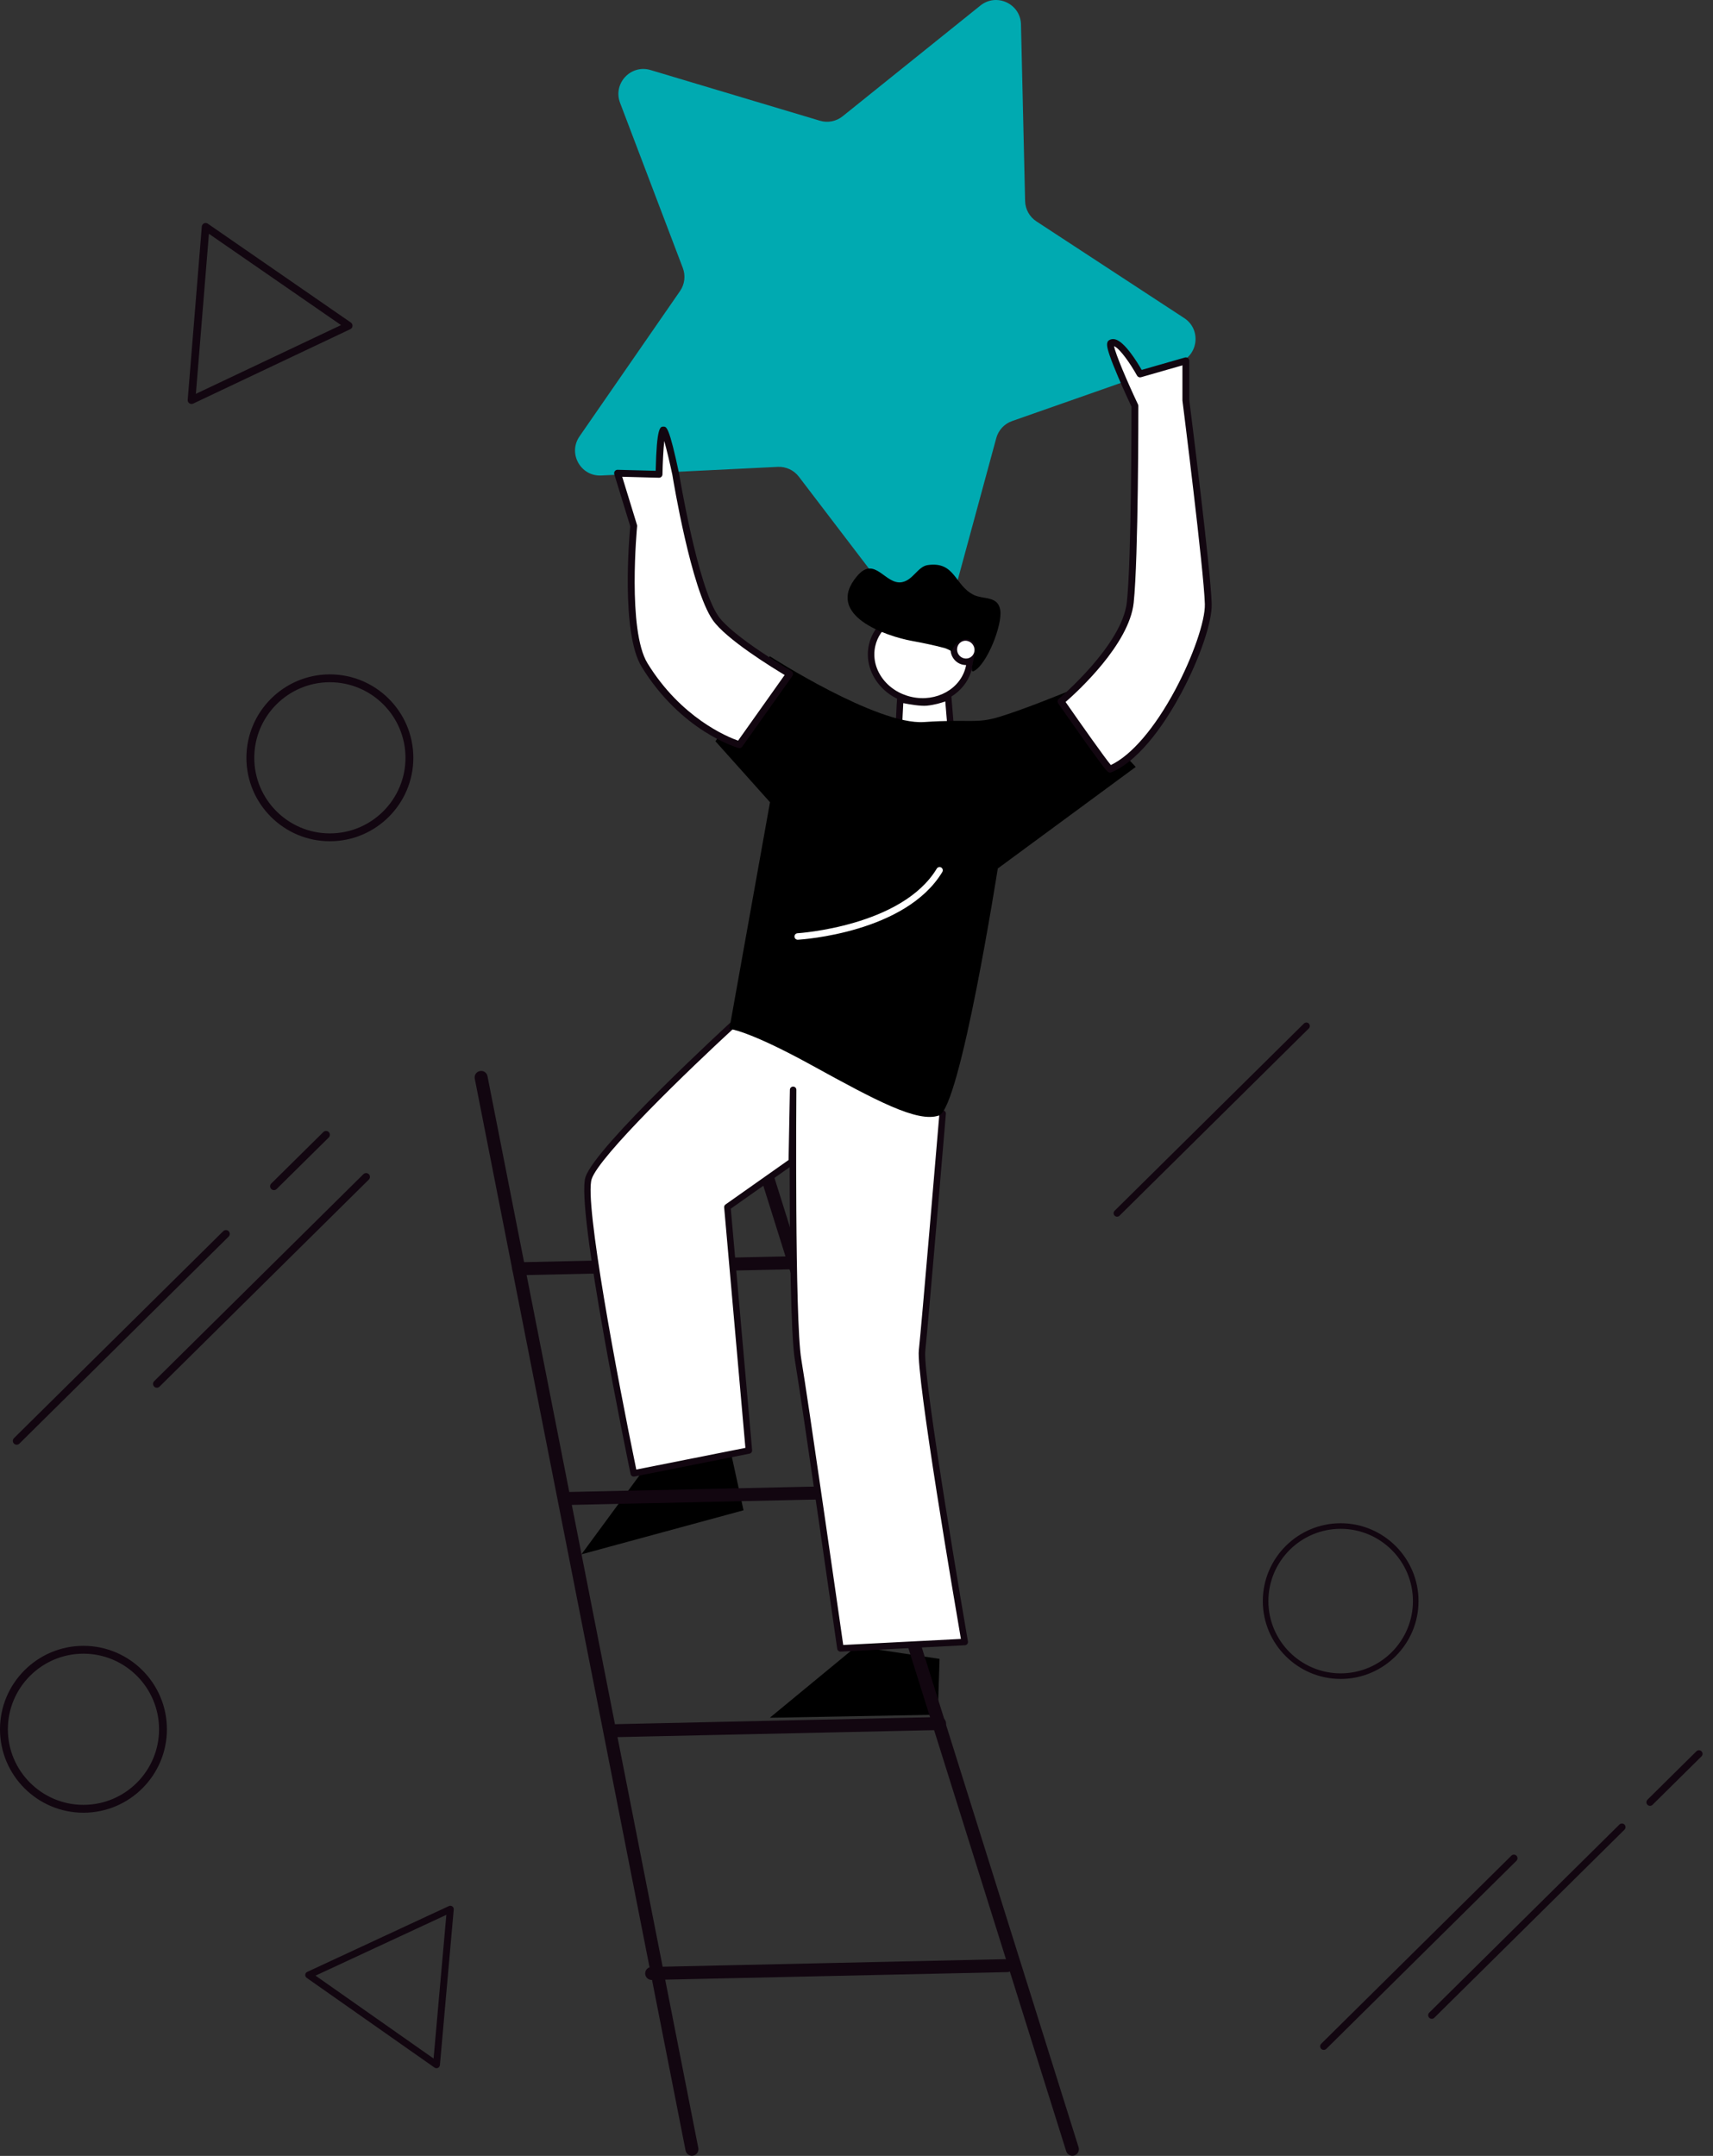 <svg xmlns="http://www.w3.org/2000/svg" width="143" height="180" viewBox="0 0 143 180">
    <rect x="0" y="0" width="143" height="180" fill="#333333" stroke="none"/>
    <g fill="none" fill-rule="evenodd">
        <g>
            <g>
                <path fill="#120610" d="M17.44 19.519l-1.088 13.363 12.118-5.74-11.03-7.623zm-1.452 14.21c-.064 0-.127-.019-.182-.056-.094-.066-.146-.176-.137-.29l1.177-14.47c.01-.114.08-.214.183-.263.102-.049.225-.039.319.026L29.29 26.93c.094.066.146.176.137.29-.009.114-.078.214-.182.263l-13.12 6.215c-.043.02-.09.03-.137.03zM26.34 164.949l9.855 6.92 1.066-11.995-10.92 5.075zm10.098 7.729c-.058 0-.117-.017-.166-.052l-10.67-7.492c-.084-.059-.13-.159-.121-.26.008-.103.072-.193.165-.236l11.825-5.496c.093-.045.203-.034.287.026.084.058.13.158.12.26l-1.154 12.989c-.009.102-.072.191-.165.235-.038.018-.08.026-.121.026zM22.869 99.365c-.083 0-.165-.031-.228-.094-.125-.127-.124-.33.002-.454l4.349-4.3c.128-.124.329-.122.453.002.124.126.123.329-.002.454l-4.35 4.3c-.062.061-.143.092-.224.092M1.392 120.622c-.083 0-.165-.031-.228-.095-.124-.125-.123-.328.002-.453l17.47-17.281c.127-.123.328-.122.452.002.125.127.124.33-.002.453L1.618 120.53c-.064.062-.145.092-.226.092M13.095 115.863c-.083 0-.165-.032-.228-.095-.124-.126-.123-.329.003-.453l17.468-17.283c.127-.123.329-.121.453.003.125.126.124.329-.003.453L13.32 115.77c-.063.062-.143.093-.225.093M93.252 101.583c-.074 0-.15-.028-.206-.086-.112-.113-.111-.296.003-.41l15.801-15.63c.115-.113.298-.111.41 0 .112.115.112.298-.003.411l-15.8 15.632c-.058.055-.131.083-.205.083M111.917 127.644c-3.326 0-6.033 2.707-6.033 6.034 0 3.326 2.707 6.033 6.033 6.033 3.327 0 6.034-2.707 6.034-6.033 0-3.327-2.707-6.034-6.034-6.034zm0 12.533c-3.583 0-6.498-2.916-6.498-6.5 0-3.583 2.915-6.499 6.498-6.499 3.584 0 6.5 2.916 6.5 6.5 0 3.583-2.916 6.5-6.5 6.5zM137.742 150.773c-.078 0-.156-.03-.215-.09-.117-.117-.115-.307.003-.424l4.086-4.041c.117-.118.307-.115.425.003.117.118.116.308-.003.425l-4.085 4.04c-.059.059-.136.087-.211.087M110.506 171.151c-.077 0-.155-.03-.214-.089-.117-.118-.116-.309.002-.425l15.874-15.704c.118-.118.308-.115.425.002.117.118.116.309-.002.426l-15.873 15.704c-.06.057-.136.086-.212.086M119.524 168.555c-.078 0-.155-.03-.214-.09-.117-.118-.116-.308.002-.425l15.874-15.704c.118-.118.309-.116.425.002.117.118.116.308-.002.426l-15.873 15.703c-.059.059-.136.088-.212.088M27.537 56.96c-3.479 0-6.31 2.832-6.31 6.312 0 3.48 2.831 6.31 6.31 6.31 3.48 0 6.312-2.83 6.312-6.31 0-3.48-2.832-6.311-6.312-6.311zm0 13.278c-3.842 0-6.967-3.125-6.967-6.966 0-3.842 3.125-6.967 6.967-6.967 3.843 0 6.968 3.125 6.968 6.967 0 3.841-3.125 6.966-6.968 6.966zM6.967 138.07c-3.48 0-6.311 2.831-6.311 6.311s2.831 6.31 6.31 6.31c3.48 0 6.312-2.83 6.312-6.31 0-3.48-2.832-6.311-6.311-6.311zm0 13.278c-3.842 0-6.967-3.125-6.967-6.967 0-3.842 3.125-6.967 6.967-6.967 3.841 0 6.967 3.125 6.967 6.967 0 3.842-3.126 6.967-6.967 6.967z" transform="translate(-1345 -1557) translate(1345 1557)"/>
                <path fill="#00AAB1" d="M75.633 51.528l-8.946-11.73c-.417-.545-1.074-.85-1.76-.817l-14.733.72c-1.725.085-2.8-1.846-1.816-3.267l8.39-12.133c.39-.564.477-1.284.234-1.925l-5.239-13.79c-.613-1.615.892-3.232 2.547-2.737l14.132 4.23c.656.197 1.369.058 1.903-.372L81.841.464c1.347-1.083 3.35-.152 3.39 1.575l.344 14.747c.016.686.369 1.32.943 1.696L98.86 26.56c1.445.946 1.179 3.14-.451 3.711l-13.92 4.884c-.647.227-1.141.759-1.321 1.42L79.302 50.81c-.453 1.667-2.621 2.09-3.669.718" transform="translate(-1345 -1557) translate(1345 1557)"/>
                <path fill="#FFF" d="M80.892 55.7c.453-2.02-.99-4.063-3.226-4.564-2.233-.5-4.411.73-4.864 2.75-.453 2.02.991 4.063 3.225 4.563 2.235.502 4.412-.73 4.865-2.749" transform="translate(-1345 -1557) translate(1345 1557)"/>
                <path fill="#120610" d="M76.669 51.297c-1.727 0-3.247 1.062-3.603 2.648-.202.9-.003 1.838.561 2.636.57.807 1.444 1.376 2.46 1.604 2.08.47 4.122-.675 4.54-2.543.203-.903.004-1.839-.56-2.638-.571-.806-1.445-1.376-2.46-1.603-.315-.07-.63-.104-.938-.104zm.355 7.535c-.347 0-.7-.038-1.056-.118-1.147-.257-2.136-.903-2.783-1.82-.653-.926-.884-2.015-.648-3.068.486-2.161 2.814-3.484 5.189-2.954 1.147.256 2.134.903 2.783 1.82.653.925.884 2.015.648 3.067-.413 1.84-2.159 3.073-4.133 3.073z" transform="translate(-1345 -1557) translate(1345 1557)"/>
                <path fill="#FFF" d="M81.598 54.475c.116-.545-.228-1.092-.767-1.221-.54-.128-1.07.21-1.186.755-.116.546.229 1.092.767 1.22.54.13 1.07-.208 1.186-.754" transform="translate(-1345 -1557) translate(1345 1557)"/>
                <path fill="#120610" d="M80.6 53.497c-.132 0-.26.037-.374.11-.162.102-.274.265-.316.458-.086.403.167.806.564.9.188.045.38.013.543-.087.164-.104.276-.267.317-.46.084-.402-.169-.806-.566-.9-.056-.013-.112-.02-.168-.02zm.045 2.03c-.099 0-.197-.011-.296-.034-.68-.162-1.115-.853-.968-1.54.07-.337.268-.623.554-.804.288-.181.629-.235.958-.158.681.162 1.116.851.97 1.54-.07.336-.27.622-.556.804-.201.128-.43.193-.662.193z" transform="translate(-1345 -1557) translate(1345 1557)"/>
                <path fill="#FFF" d="M77.34 58.65c-.686.067-2.183-.274-2.183-.274-.032.244-.137 2.696-.137 2.696s1.263.922 2.73.581c2.03-.472 1.605-1.024 1.605-1.024l-.205-2.458s-.785.376-1.81.478" transform="translate(-1345 -1557) translate(1345 1557)"/>
                <path fill="#120610" d="M75.298 60.93c.33.2 1.308.71 2.391.46 1.343-.313 1.432-.63 1.432-.633-.031-.042-.031-.054-.036-.106l-.174-2.089c-.34.124-.893.292-1.542.357h-.002c-.53.049-1.475-.115-1.962-.214-.03.494-.075 1.476-.107 2.225zm1.78 1.07c-1.23 0-2.171-.674-2.218-.708-.073-.054-.114-.14-.11-.23.01-.253.106-2.473.138-2.72.01-.077.051-.145.114-.188.063-.043.14-.058.215-.042.406.093 1.574.323 2.097.268.961-.097 1.712-.45 1.72-.453.079-.041.173-.037.25.01.078.044.128.123.136.212l.2 2.402c.044.101.064.242.01.395-.145.402-.739.72-1.818.97-.253.06-.499.084-.733.084z" transform="translate(-1345 -1557) translate(1345 1557)"/>
                <path fill="#000" d="M78.433 138.503L78.286 143.164 64.264 143.418 71.488 137.459 78.433 138.503M61.073 121.54L62.069 126.097 48.538 129.774 54.083 122.228 61.073 121.54M79.516 54.434c.465.2-.405-.258-.665-.328-.87-.232-1.825-.432-2.718-.594-2.113-.385-7.362-2.126-4.588-5.41 1.5-1.775 2.34.765 3.753.504.925-.17 1.322-1.309 2.15-1.427 2.308-.33 2.234 1.722 3.857 2.498.803.386 2.022.054 2.198 1.282.177 1.237-1.106 4.497-2.194 5.064-.585.306.468-1.894-.042-2.387-.935-.903-1.998.69-1.75.798" transform="translate(-1345 -1557) translate(1345 1557)"/>
                <path fill="#120610" d="M43.306 106.473c-.294 0-.535-.235-.542-.53-.006-.298.23-.547.53-.554l28.921-.634c.33.023.548.23.554.53.006.298-.231.547-.53.554l-28.921.634h-.012" transform="translate(-1345 -1557) translate(1345 1557)"/>
                <path fill="#120610" d="M89.523 179.987c-.23 0-.445-.149-.518-.38L61.169 90.864c-.09-.286.07-.59.355-.68.288-.087.59.07.68.356l27.837 88.743c.089.285-.07.59-.356.679-.054.017-.108.025-.162.025" transform="translate(-1345 -1557) translate(1345 1557)"/>
                <path fill="#120610" d="M47.423 125.654c-.295 0-.536-.235-.543-.53-.005-.299.231-.547.532-.554l29.677-.653c.307.04.547.23.554.53.006.299-.231.548-.53.554l-29.679.653h-.011M51.41 145.038c-.294 0-.535-.235-.542-.53-.006-.3.232-.548.531-.554l27.022-.595c.318.002.548.23.554.53.007.299-.23.548-.53.554l-27.023.595h-.012M54.401 165.31c-.294 0-.536-.236-.542-.532-.007-.298.23-.547.53-.553l29.678-.653c.344.014.547.23.554.53.006.299-.231.547-.53.554l-29.678.653h-.012" transform="translate(-1345 -1557) translate(1345 1557)"/>
                <path fill="#FFF" d="M52.907 123.013l9.61-1.91-1.795-20.32 5.376-3.79.112-6.002s-.154 19.17.417 22.553c.573 3.382 3.531 24.082 3.531 24.082l10.376-.534s-3.81-22.066-3.56-24.337c.248-2.273 1.719-19.786 1.719-19.786l-17.29-7.622S49.96 95.841 49.136 98.355c-.825 2.512 3.77 24.658 3.77 24.658" transform="translate(-1345 -1557) translate(1345 1557)"/>
                <path fill="#120610" d="M66.21 90.72h.003c.15.003.27.124.267.273 0 .192-.146 19.185.413 22.506.534 3.147 3.164 21.499 3.499 23.843l9.824-.505c-.476-2.763-3.75-21.947-3.512-24.113.231-2.114 1.54-17.667 1.703-19.584l-16.952-7.473C57.48 89.32 50.021 96.526 49.393 98.44c-.627 1.912 2.13 16.546 3.724 24.256l9.108-1.81-1.773-20.077c-.009-.096.035-.19.114-.245l5.263-3.712.11-5.864c.003-.148.123-.267.27-.267zm3.95 47.177c-.135 0-.25-.098-.269-.233-.03-.206-2.965-20.735-3.531-24.075-.359-2.122-.435-10.234-.44-16.139l-4.914 3.465 1.78 20.163c.013.139-.081.264-.217.29l-9.61 1.911c-.15.026-.287-.066-.318-.211-.187-.907-4.6-22.247-3.763-24.797.837-2.553 11.872-12.693 12.342-13.124.08-.072.195-.09.291-.047l17.29 7.621c.106.047.17.156.161.27-.014.176-1.473 17.543-1.72 19.792-.242 2.21 3.521 24.043 3.56 24.262.013.078-.007.156-.056.217-.048.06-.12.097-.197.101l-10.376.534h-.014z" transform="translate(-1345 -1557) translate(1345 1557)"/>
                <path fill="#000" d="M64.264 54.793l-4.537 7.099 4.552 5.087-3.391 18.925s1.517.089 6.873 3.035 8.837 4.82 10.623 4.195c1.785-.626 4.909-20.62 4.909-20.62l11.516-8.48-5.803-6.25s-3.481 1.429-5.534 2.054c-2.053.625-2.41.178-6.338.447-3.928.267-12.87-5.492-12.87-5.492" transform="translate(-1345 -1557) translate(1345 1557)"/>
                <path fill="#FFF" d="M61.726 62.176s-4.643-1.325-7.916-6.648c-1.765-2.87-.908-11.621-.908-11.621l-1.35-4.397 3.464.092s.071-3.697.373-3.697c.236 0 1.02 3.688 1.02 3.688s1.53 9.425 3.318 12.005c1.242 1.792 6.19 4.671 6.19 4.671l-4.191 5.907" transform="translate(-1345 -1557) translate(1345 1557)"/>
                <path fill="#120610" d="M51.942 39.807l1.233 4.016c.012.036.015.074.012.112-.009.086-.828 8.688.866 11.443 2.808 4.566 6.669 6.145 7.562 6.46l3.888-5.481c-1.064-.637-4.903-2.996-6.01-4.596-1.795-2.59-3.287-11.638-3.365-12.115-.217-1.023-.479-2.125-.677-2.828-.074.71-.13 1.808-.149 2.79 0 .075-.033.148-.088.2-.055.053-.127.082-.205.08l-3.067-.081zm9.784 22.655c-.026 0-.053-.004-.079-.011-.193-.056-4.787-1.417-8.081-6.773-1.74-2.827-1.033-10.911-.954-11.742l-1.333-4.342c-.027-.088-.01-.183.046-.257.056-.073.136-.115.235-.113l3.176.084c.085-3.689.374-3.689.653-3.689.252 0 .468 0 1.3 3.914 0 .005.002.01.003.014.015.094 1.54 9.39 3.27 11.888 1.192 1.72 6.05 4.559 6.099 4.587.068.04.118.108.135.186.017.08 0 .16-.046.227l-4.19 5.906c-.056.077-.143.12-.234.12zM57.761 179.987c-.253 0-.48-.18-.53-.438L39.633 90.06c-.058-.294.133-.579.426-.636.298-.063.578.133.636.427l17.599 89.488c.058.295-.134.58-.427.637-.036.007-.071.01-.106.01" transform="translate(-1345 -1557) translate(1345 1557)"/>
                <path fill="#FFF" d="M66.593 78.46c-.143 0-.263-.111-.271-.255-.009-.15.106-.277.255-.287.087-.004 8.717-.57 11.625-5.397.077-.128.242-.17.371-.092.128.078.17.244.092.372-3.055 5.073-11.69 5.637-12.057 5.659h-.015M88.572 58.561s5.38-4.501 5.783-8.267c.403-3.765.387-16.404.387-16.404s-2.37-5.011-2.001-5.245c.749-.472 2.427 2.577 2.427 2.577l3.826-1.098v3.293s1.794 14.188 1.872 17.012c.078 2.824-4.023 12.036-8.192 13.784-.134.067-4.102-5.652-4.102-5.652" transform="translate(-1345 -1557) translate(1345 1557)"/>
                <path fill="#120610" d="M88.954 58.61c1.306 1.88 3.27 4.657 3.778 5.264 1.719-.811 3.668-3.085 5.378-6.285 1.47-2.75 2.508-5.757 2.47-7.152-.077-2.778-1.851-16.842-1.87-16.984l-.002-.036v-2.913l-3.46.992c-.129.037-.265-.02-.33-.136-.508-.923-1.421-2.263-1.918-2.458.124.664 1.067 2.892 2 4.866.017.038.028.08.028.121 0 .127.011 12.698-.389 16.436-.37 3.463-4.685 7.413-5.685 8.285zm3.622 5.344l-.025.011.021-.009.004-.002zm.085.554c-.187 0-.372-.247-.914-.98-.347-.467-.82-1.123-1.408-1.95-.997-1.407-1.991-2.84-2.002-2.854-.084-.121-.062-.287.052-.382.053-.045 5.295-4.472 5.682-8.078.382-3.57.385-15.333.385-16.31-.124-.263-.64-1.37-1.116-2.487-.32-.75-.56-1.36-.713-1.812-.236-.697-.307-1.082-.038-1.252.147-.093.323-.117.508-.07.795.205 1.827 1.885 2.21 2.552l3.608-1.035c.087-.025.18-.008.251.046.072.054.114.139.114.228V33.4c.1.797 1.795 14.24 1.872 17.022.042 1.507-1.002 4.566-2.537 7.438-1.073 2.007-3.255 5.532-5.823 6.615-.046.022-.089.034-.131.034z" transform="translate(-1345 -1557) translate(1345 1557)"/>
            </g>
        </g>
    </g>
</svg>

